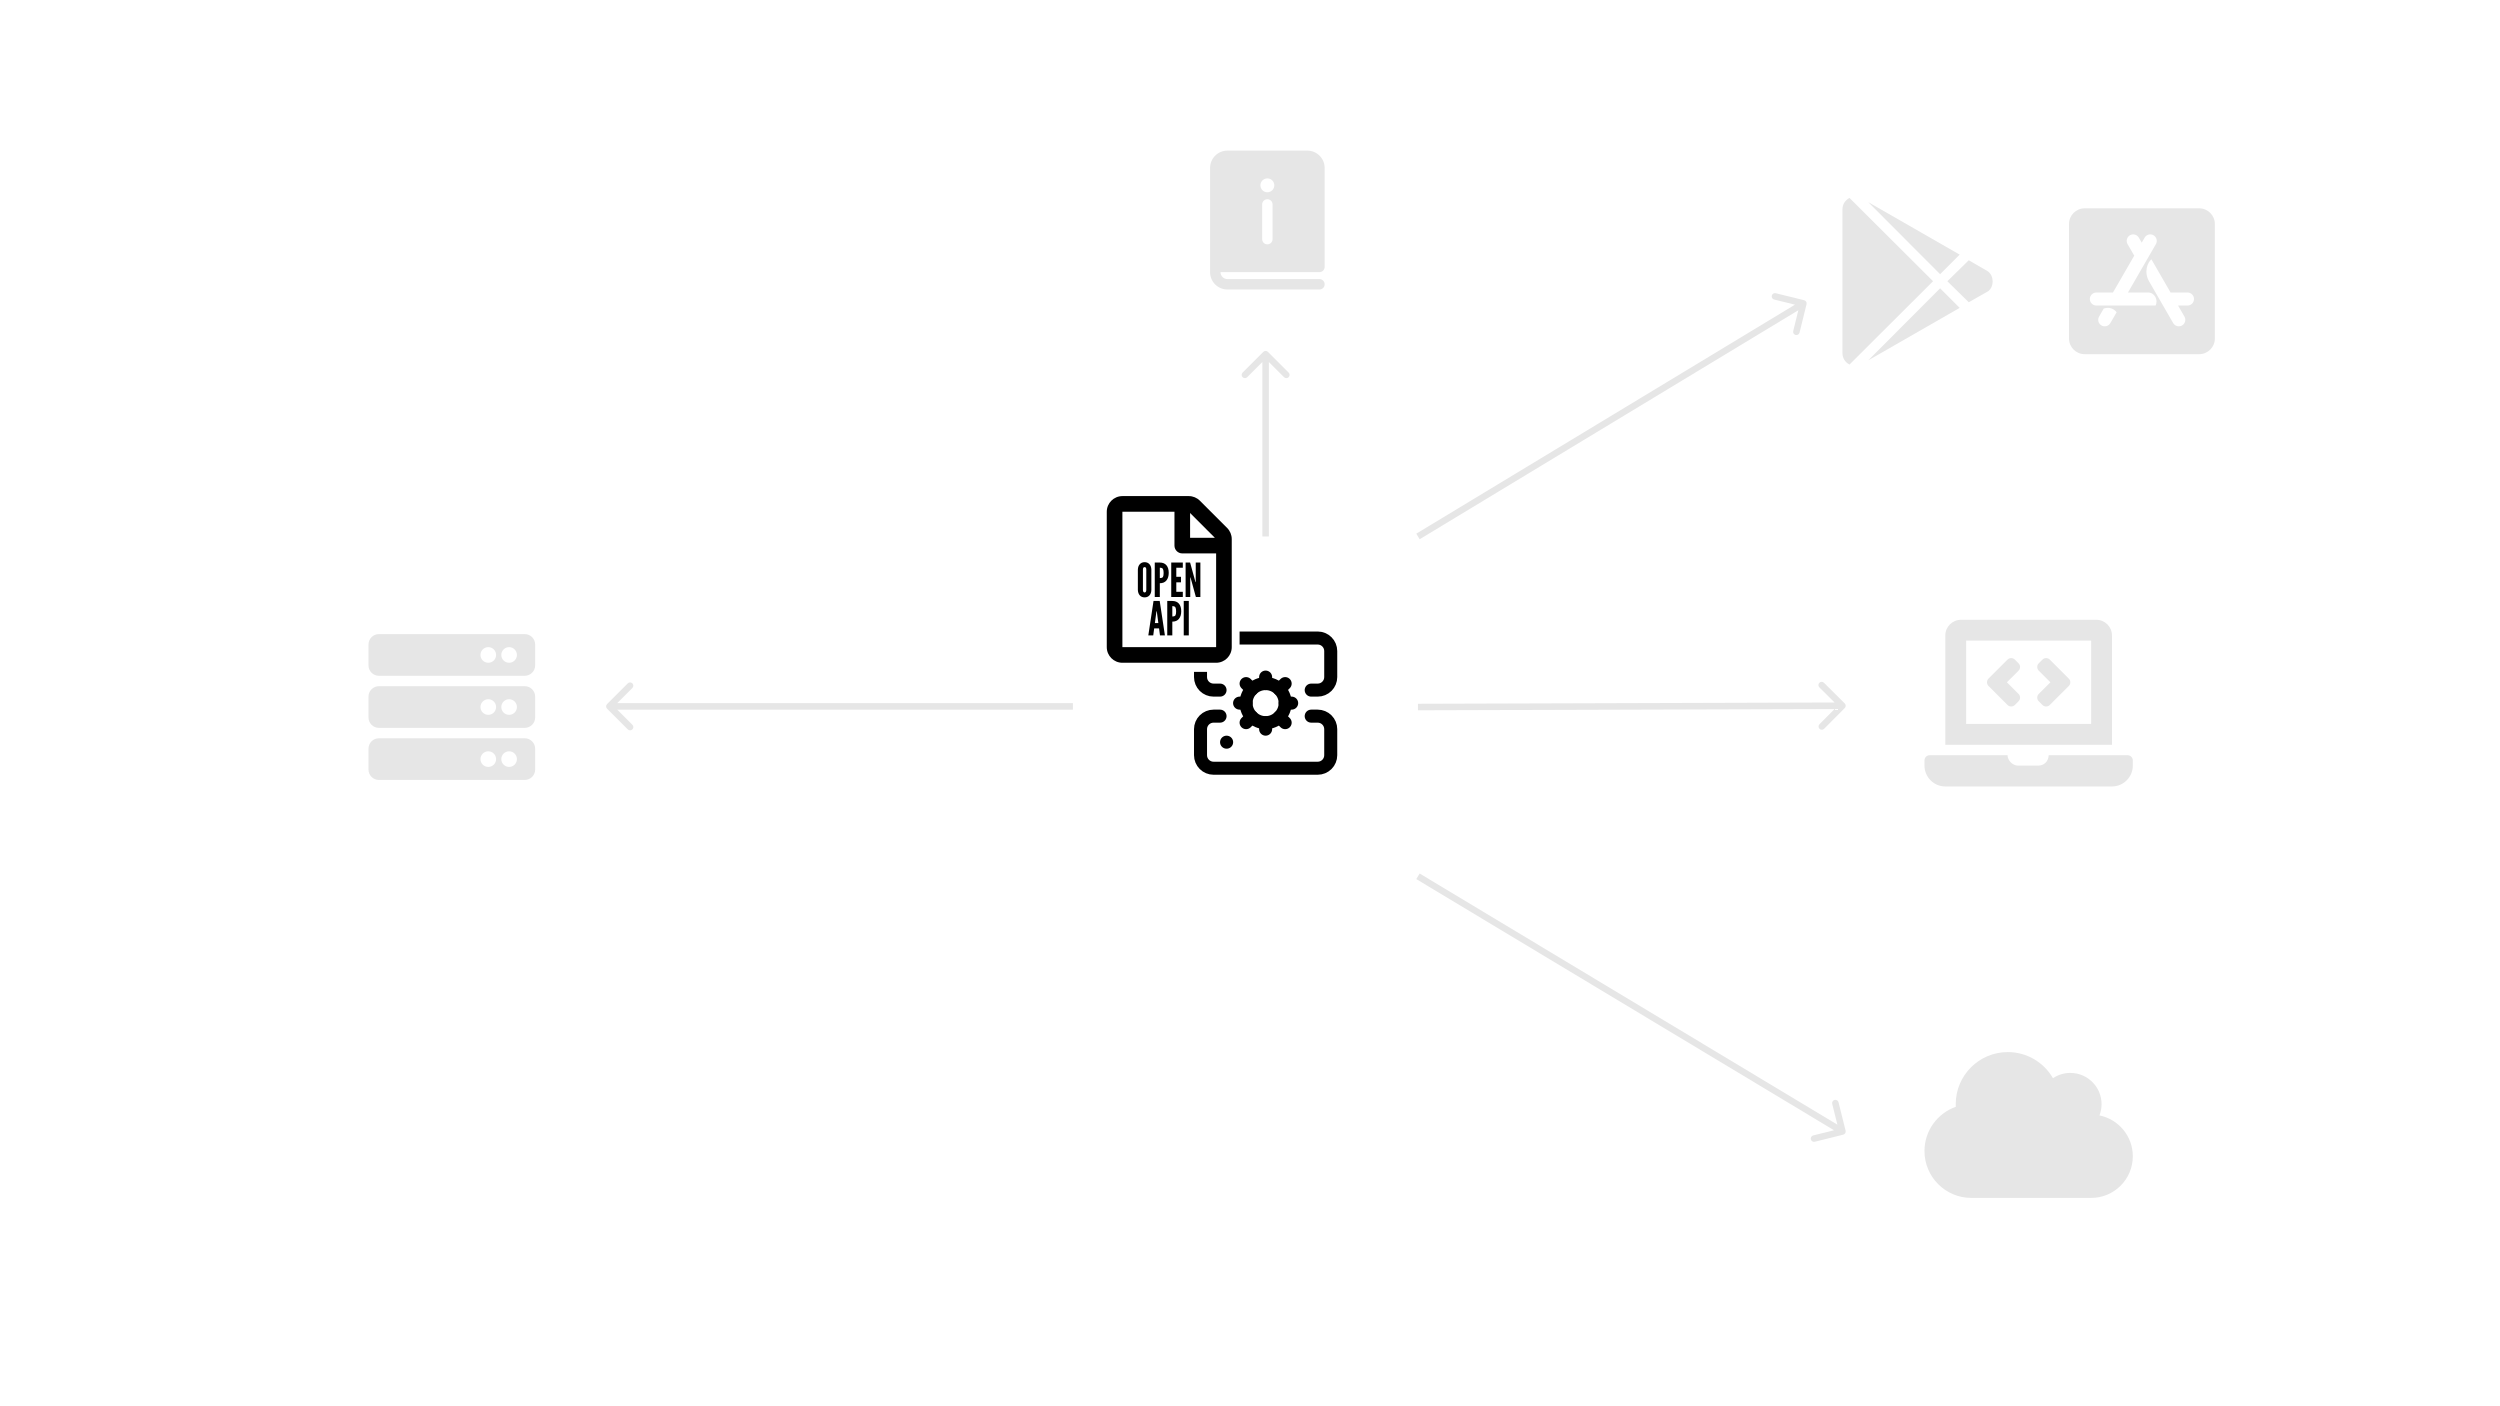 <svg width="1920" height="1080" viewBox="0 0 1920 1080" fill="none" xmlns="http://www.w3.org/2000/svg">
  <rect width="1920" height="1080" fill="white" />
  <path
    d="M937 530H932C929.348 530 926.804 528.946 924.929 527.071C923.054 525.196 922 522.652 922 520V500C922 497.348 923.054 494.804 924.929 492.929C926.804 491.054 929.348 490 932 490H1012C1014.65 490 1017.2 491.054 1019.07 492.929C1020.95 494.804 1022 497.348 1022 500V520C1022 522.652 1020.95 525.196 1019.07 527.071C1017.2 528.946 1014.65 530 1012 530H1007M937 550H932C929.348 550 926.804 551.054 924.929 552.929C923.054 554.804 922 557.348 922 560V580C922 582.652 923.054 585.196 924.929 587.071C926.804 588.946 929.348 590 932 590H1012C1014.65 590 1017.2 588.946 1019.07 587.071C1020.95 585.196 1022 582.652 1022 580V560C1022 557.348 1020.95 554.804 1019.07 552.929C1017.2 551.054 1014.65 550 1012 550H1007M942 510H942.05M942 570H942.05"
    stroke="black" stroke-width="10" stroke-linecap="round" stroke-linejoin="round" />
  <path
    d="M972 555C980.284 555 987 548.284 987 540C987 531.716 980.284 525 972 525C963.715 525 957 531.716 957 540C957 548.284 963.715 555 972 555Z"
    stroke="black" stroke-width="10" stroke-linecap="round" stroke-linejoin="round" />
  <path
    d="M972 520V525M972 555V560M992 540H987M957 540H952M987 525L982.6 529.4M961.4 550.6L957 555M987 555L982.6 550.6M961.4 529.4L957 525"
    stroke="black" stroke-width="10" stroke-linecap="round" stroke-linejoin="round" />
  <rect x="837" y="382" width="115" height="134" fill="white" />
  <path
    d="M942.457 405.495L921.486 384.524C919.236 382.275 916.187 381 913.013 381H861.998C855.374 381.025 850 386.399 850 393.023V497.002C850 503.626 855.374 509 861.998 509H933.984C940.607 509 945.981 503.626 945.981 497.002V413.994C945.981 410.819 944.707 407.745 942.457 405.495ZM933.009 413.019H913.988V393.997L933.009 413.019ZM861.998 497.002V393.023H901.99V419.018C901.99 422.342 904.664 425.016 907.989 425.016H933.984V497.002H861.998Z"
    fill="black" />
  <path
    d="M879.06 458.788C880.596 458.788 881.832 458.278 882.768 457.258C883.704 456.226 884.196 454.828 884.244 453.064V437.476C884.196 435.724 883.704 434.332 882.768 433.3C881.832 432.268 880.596 431.752 879.06 431.752C877.536 431.752 876.306 432.268 875.37 433.3C874.434 434.32 873.936 435.712 873.875 437.476V453.064C873.948 454.84 874.446 456.238 875.37 457.258C876.294 458.278 877.524 458.788 879.06 458.788ZM879.06 455.008C878.652 455.008 878.334 454.834 878.106 454.486C877.878 454.138 877.764 453.664 877.764 453.064V437.476C877.764 436.18 878.196 435.532 879.06 435.532C879.924 435.532 880.356 436.18 880.356 437.476V453.064C880.356 453.664 880.242 454.138 880.014 454.486C879.786 454.834 879.468 455.008 879.06 455.008ZM886.854 458.5H890.742V447.916C892.974 447.916 894.672 447.196 895.836 445.756C897 444.304 897.582 442.372 897.582 439.96C897.582 437.416 896.988 435.46 895.8 434.092C894.624 432.724 892.938 432.04 890.742 432.04H886.854V458.5ZM890.742 443.956V436C892.026 436 892.83 436.336 893.154 437.008C893.49 437.68 893.658 438.712 893.658 440.104C893.658 441.496 893.49 442.486 893.154 443.074C892.818 443.662 892.014 443.956 890.742 443.956ZM899.51 458.5H908.402V454.504H903.398V447.232H906.998V442.984H903.398V436.036H908.402V432.04H899.51V458.5ZM910.549 458.5H914.113V443.488H914.329L914.653 444.712L918.433 458.5H921.889V432.04H918.325V447.052H918.109L917.785 445.828L914.005 432.04H910.549V458.5Z"
    fill="black" />
  <path
    d="M881.907 488H885.687L886.407 482.6H890.151L890.871 488H894.651L890.655 461.54H885.903L881.907 488ZM886.947 478.496L888.063 470.144L888.171 469.46H888.387L888.495 470.144L889.611 478.496H886.947ZM896.452 488H900.34V477.416C902.572 477.416 904.27 476.696 905.434 475.256C906.598 473.804 907.18 471.872 907.18 469.46C907.18 466.916 906.586 464.96 905.398 463.592C904.222 462.224 902.536 461.54 900.34 461.54H896.452V488ZM900.34 473.456V465.5C901.624 465.5 902.428 465.836 902.752 466.508C903.088 467.18 903.256 468.212 903.256 469.604C903.256 470.996 903.088 471.986 902.752 472.574C902.416 473.162 901.612 473.456 900.34 473.456ZM909.108 488H912.996V461.54H909.108V488Z"
    fill="black" />
  <g opacity="0.1">
    <path
      d="M403 519H291C286.582 519 283 515.418 283 511V495C283 490.582 286.582 487 291 487H403C407.418 487 411 490.582 411 495V511C411 515.418 407.418 519 403 519ZM391 497C387.686 497 385 499.686 385 503C385 506.314 387.686 509 391 509C394.314 509 397 506.314 397 503C397 499.686 394.314 497 391 497ZM375 497C371.686 497 369 499.686 369 503C369 506.314 371.686 509 375 509C378.314 509 381 506.314 381 503C381 499.686 378.314 497 375 497ZM403 559H291C286.582 559 283 555.418 283 551V535C283 530.582 286.582 527 291 527H403C407.418 527 411 530.582 411 535V551C411 555.418 407.418 559 403 559ZM391 537C387.686 537 385 539.686 385 543C385 546.314 387.686 549 391 549C394.314 549 397 546.314 397 543C397 539.686 394.314 537 391 537ZM375 537C371.686 537 369 539.686 369 543C369 546.314 371.686 549 375 549C378.314 549 381 546.314 381 543C381 539.686 378.314 537 375 537ZM403 599H291C286.582 599 283 595.418 283 591V575C283 570.582 286.582 567 291 567H403C407.418 567 411 570.582 411 575V591C411 595.418 407.418 599 403 599ZM391 577C387.686 577 385 579.686 385 583C385 586.314 387.686 589 391 589C394.314 589 397 586.314 397 583C397 579.686 394.314 577 391 577ZM375 577C371.686 577 369 579.686 369 583C369 586.314 371.686 589 375 589C378.314 589 381 586.314 381 583C381 579.686 378.314 577 375 577Z"
      fill="black" />
    <path
      d="M466.232 540.732C465.255 541.709 465.255 543.291 466.232 544.268L482.141 560.178C483.118 561.154 484.701 561.154 485.677 560.178C486.653 559.201 486.653 557.618 485.677 556.642L471.535 542.5L485.677 528.358C486.653 527.382 486.653 525.799 485.677 524.822C484.701 523.846 483.118 523.846 482.141 524.822L466.232 540.732ZM824.001 540L467.999 540L467.999 545L824.001 545L824.001 540Z"
      fill="black" />
  </g>
  <g opacity="0.1">
    <path
      d="M973.768 270.232C972.791 269.256 971.209 269.256 970.232 270.232L954.322 286.142C953.346 287.118 953.346 288.701 954.322 289.678C955.299 290.654 956.882 290.654 957.858 289.678L972 275.536L986.142 289.678C987.118 290.654 988.701 290.654 989.678 289.678C990.654 288.701 990.654 287.118 989.678 286.142L973.768 270.232ZM974.5 412L974.5 272L969.5 272L969.5 412L974.5 412Z"
      fill="black" />
    <path
      d="M929.333 129C929.333 125.464 930.738 122.072 933.238 119.572C935.739 117.071 939.13 115.667 942.667 115.667H1004C1005.75 115.667 1007.48 116.011 1009.1 116.681C1010.72 117.352 1012.19 118.334 1013.43 119.572C1014.67 120.81 1015.65 122.28 1016.32 123.897C1016.99 125.515 1017.33 127.249 1017.33 129V205C1017.33 206.061 1016.91 207.078 1016.16 207.828C1015.41 208.578 1014.39 209 1013.33 209H937.333C937.333 210.414 937.895 211.771 938.895 212.771C939.896 213.771 941.252 214.333 942.667 214.333H1013.33C1014.39 214.333 1015.41 214.755 1016.16 215.505C1016.91 216.255 1017.33 217.272 1017.33 218.333C1017.33 219.394 1016.91 220.411 1016.16 221.162C1015.41 221.912 1014.39 222.333 1013.33 222.333H942.667C939.13 222.333 935.739 220.928 933.238 218.428C930.738 215.927 929.333 212.536 929.333 209V129ZM973.333 147.667C974.748 147.667 976.104 147.105 977.104 146.104C978.105 145.104 978.667 143.748 978.667 142.333C978.667 140.919 978.105 139.562 977.104 138.562C976.104 137.562 974.748 137 973.333 137C971.919 137 970.562 137.562 969.562 138.562C968.562 139.562 968 140.919 968 142.333C968 143.748 968.562 145.104 969.562 146.104C970.562 147.105 971.919 147.667 973.333 147.667ZM969.333 157V183.667C969.333 184.727 969.755 185.745 970.505 186.495C971.255 187.245 972.272 187.667 973.333 187.667C974.394 187.667 975.412 187.245 976.162 186.495C976.912 185.745 977.333 184.727 977.333 183.667V157C977.333 155.939 976.912 154.922 976.162 154.171C975.412 153.421 974.394 153 973.333 153C972.272 153 971.255 153.421 970.505 154.171C969.755 154.922 969.333 155.939 969.333 157Z"
      fill="black" />
  </g>
  <g opacity="0.1">
    <path
      d="M1689 160H1601C1594.38 160 1589 165.375 1589 172V260C1589 266.625 1594.38 272 1601 272H1689C1695.62 272 1701 266.625 1701 260V172C1701 165.375 1695.62 160 1689 160ZM1620.75 248.125C1619.38 250.525 1616.3 251.325 1613.92 249.95C1611.52 248.575 1610.73 245.5 1612.1 243.125L1615.67 236.95C1619.7 235.725 1623 236.675 1625.58 239.8L1620.75 248.125ZM1655.47 234.65H1610C1607.25 234.65 1605 232.4 1605 229.65C1605 226.9 1607.25 224.65 1610 224.65H1622.75L1639.1 196.35L1633.97 187.5C1632.6 185.1 1633.42 182.05 1635.8 180.675C1638.2 179.3 1641.25 180.125 1642.62 182.5L1644.85 186.35L1647.08 182.5C1648.45 180.1 1651.53 179.3 1653.9 180.675C1656.3 182.05 1657.1 185.125 1655.72 187.5L1634.28 224.65H1649.8C1654.85 224.65 1657.67 230.575 1655.47 234.65ZM1680 234.65H1672.75L1677.65 243.125C1679.03 245.525 1678.2 248.575 1675.82 249.95C1673.42 251.325 1670.38 250.5 1669 248.125C1660.78 233.9 1654.62 223.2 1650.5 216.1C1646.33 208.85 1649.3 201.6 1652.28 199.15C1655.55 204.825 1660.45 213.325 1667 224.65H1680C1682.75 224.65 1685 226.9 1685 229.65C1685 232.425 1682.75 234.65 1680 234.65Z"
      fill="black" />
    <path
      d="M1541.76 541.412C1543.32 542.975 1545.85 542.975 1547.42 541.412L1550.24 538.585C1551.81 537.022 1551.81 534.49 1550.24 532.928L1541.31 524L1550.24 515.07C1551.8 513.507 1551.8 510.975 1550.24 509.412L1547.41 506.585C1545.85 505.022 1543.32 505.022 1541.76 506.585L1527.17 521.17C1525.61 522.732 1525.61 525.265 1527.17 526.827L1541.76 541.412ZM1565.76 538.588L1568.59 541.415C1570.15 542.978 1572.68 542.978 1574.25 541.415L1588.83 526.83C1590.39 525.268 1590.39 522.735 1588.83 521.173L1574.25 506.587C1572.68 505.025 1570.15 505.025 1568.59 506.587L1565.76 509.415C1564.2 510.978 1564.2 513.51 1565.76 515.072L1574.69 524L1565.76 532.93C1564.2 534.493 1564.2 537.025 1565.76 538.588ZM1634 580H1573.39C1573.2 584.952 1569.71 588 1565.2 588H1550C1545.33 588 1541.74 583.632 1541.81 580H1482C1479.8 580 1478 581.8 1478 584V588C1478 596.8 1485.2 604 1494 604H1622C1630.8 604 1638 596.8 1638 588V584C1638 581.8 1636.2 580 1634 580ZM1622 488C1622 481.4 1616.6 476 1610 476H1506C1499.4 476 1494 481.4 1494 488V572H1622V488ZM1606 556H1510V492H1606V556Z"
      fill="black" />
    <path
      d="M1612.4 856.65C1613.42 853.975 1614 851.05 1614 848C1614 834.75 1603.25 824 1590 824C1585.07 824 1580.48 825.5 1576.68 828.05C1569.75 816.05 1556.82 808 1542 808C1519.9 808 1502 825.9 1502 848C1502 848.675 1502.02 849.35 1502.05 850.025C1488.05 854.95 1478 868.3 1478 884C1478 903.875 1494.12 920 1514 920H1606C1623.68 920 1638 905.675 1638 888C1638 872.525 1627 859.6 1612.4 856.65Z"
      fill="black" />
    <path
      d="M1490 210.575L1434.82 155.25L1505.02 195.55L1490 210.575ZM1420.42 152C1417.17 153.7 1415 156.8 1415 160.825V271.15C1415 275.175 1417.17 278.275 1420.42 279.975L1484.57 215.975L1420.42 152ZM1526.72 208.4L1512 199.875L1495.57 216L1512 232.125L1527.02 223.6C1531.52 220.025 1531.53 211.975 1526.72 208.4ZM1434.82 276.75L1505.02 236.45L1490 221.425L1434.82 276.75Z"
      fill="black" />
    <path
      d="M1387.43 233.598C1387.76 232.257 1386.94 230.903 1385.6 230.573L1363.75 225.191C1362.41 224.861 1361.06 225.68 1360.73 227.021C1360.4 228.361 1361.21 229.716 1362.56 230.046L1381.97 234.83L1377.19 254.249C1376.86 255.59 1377.68 256.944 1379.02 257.274C1380.36 257.605 1381.72 256.786 1382.05 255.445L1387.43 233.598ZM1090.29 414.139L1386.29 235.139L1383.71 230.861L1087.71 409.861L1090.29 414.139Z"
      fill="black" />
    <path
      d="M1416.77 543.762C1417.75 542.783 1417.74 541.2 1416.76 540.227L1400.8 524.366C1399.82 523.392 1398.24 523.397 1397.27 524.377C1396.29 525.356 1396.3 526.939 1397.28 527.912L1411.46 542.011L1397.37 556.196C1396.39 557.176 1396.4 558.759 1397.38 559.732C1398.36 560.705 1399.94 560.7 1400.91 559.721L1416.77 543.762ZM1089.01 545.5L1415.01 544.5L1414.99 539.5L1088.99 540.5L1089.01 545.5Z"
      fill="black" />
    <path
      d="M1415.6 871.426C1416.94 871.092 1417.76 869.736 1417.43 868.396L1411.99 846.563C1411.65 845.223 1410.3 844.407 1408.96 844.741C1407.62 845.075 1406.8 846.431 1407.14 847.771L1411.97 867.178L1392.56 872.011C1391.22 872.345 1390.41 873.702 1390.74 875.042C1391.07 876.381 1392.43 877.197 1393.77 876.863L1415.6 871.426ZM1087.71 675.143L1413.71 871.143L1416.29 866.857L1090.29 670.857L1087.71 675.143Z"
      fill="black" />
  </g>
</svg>